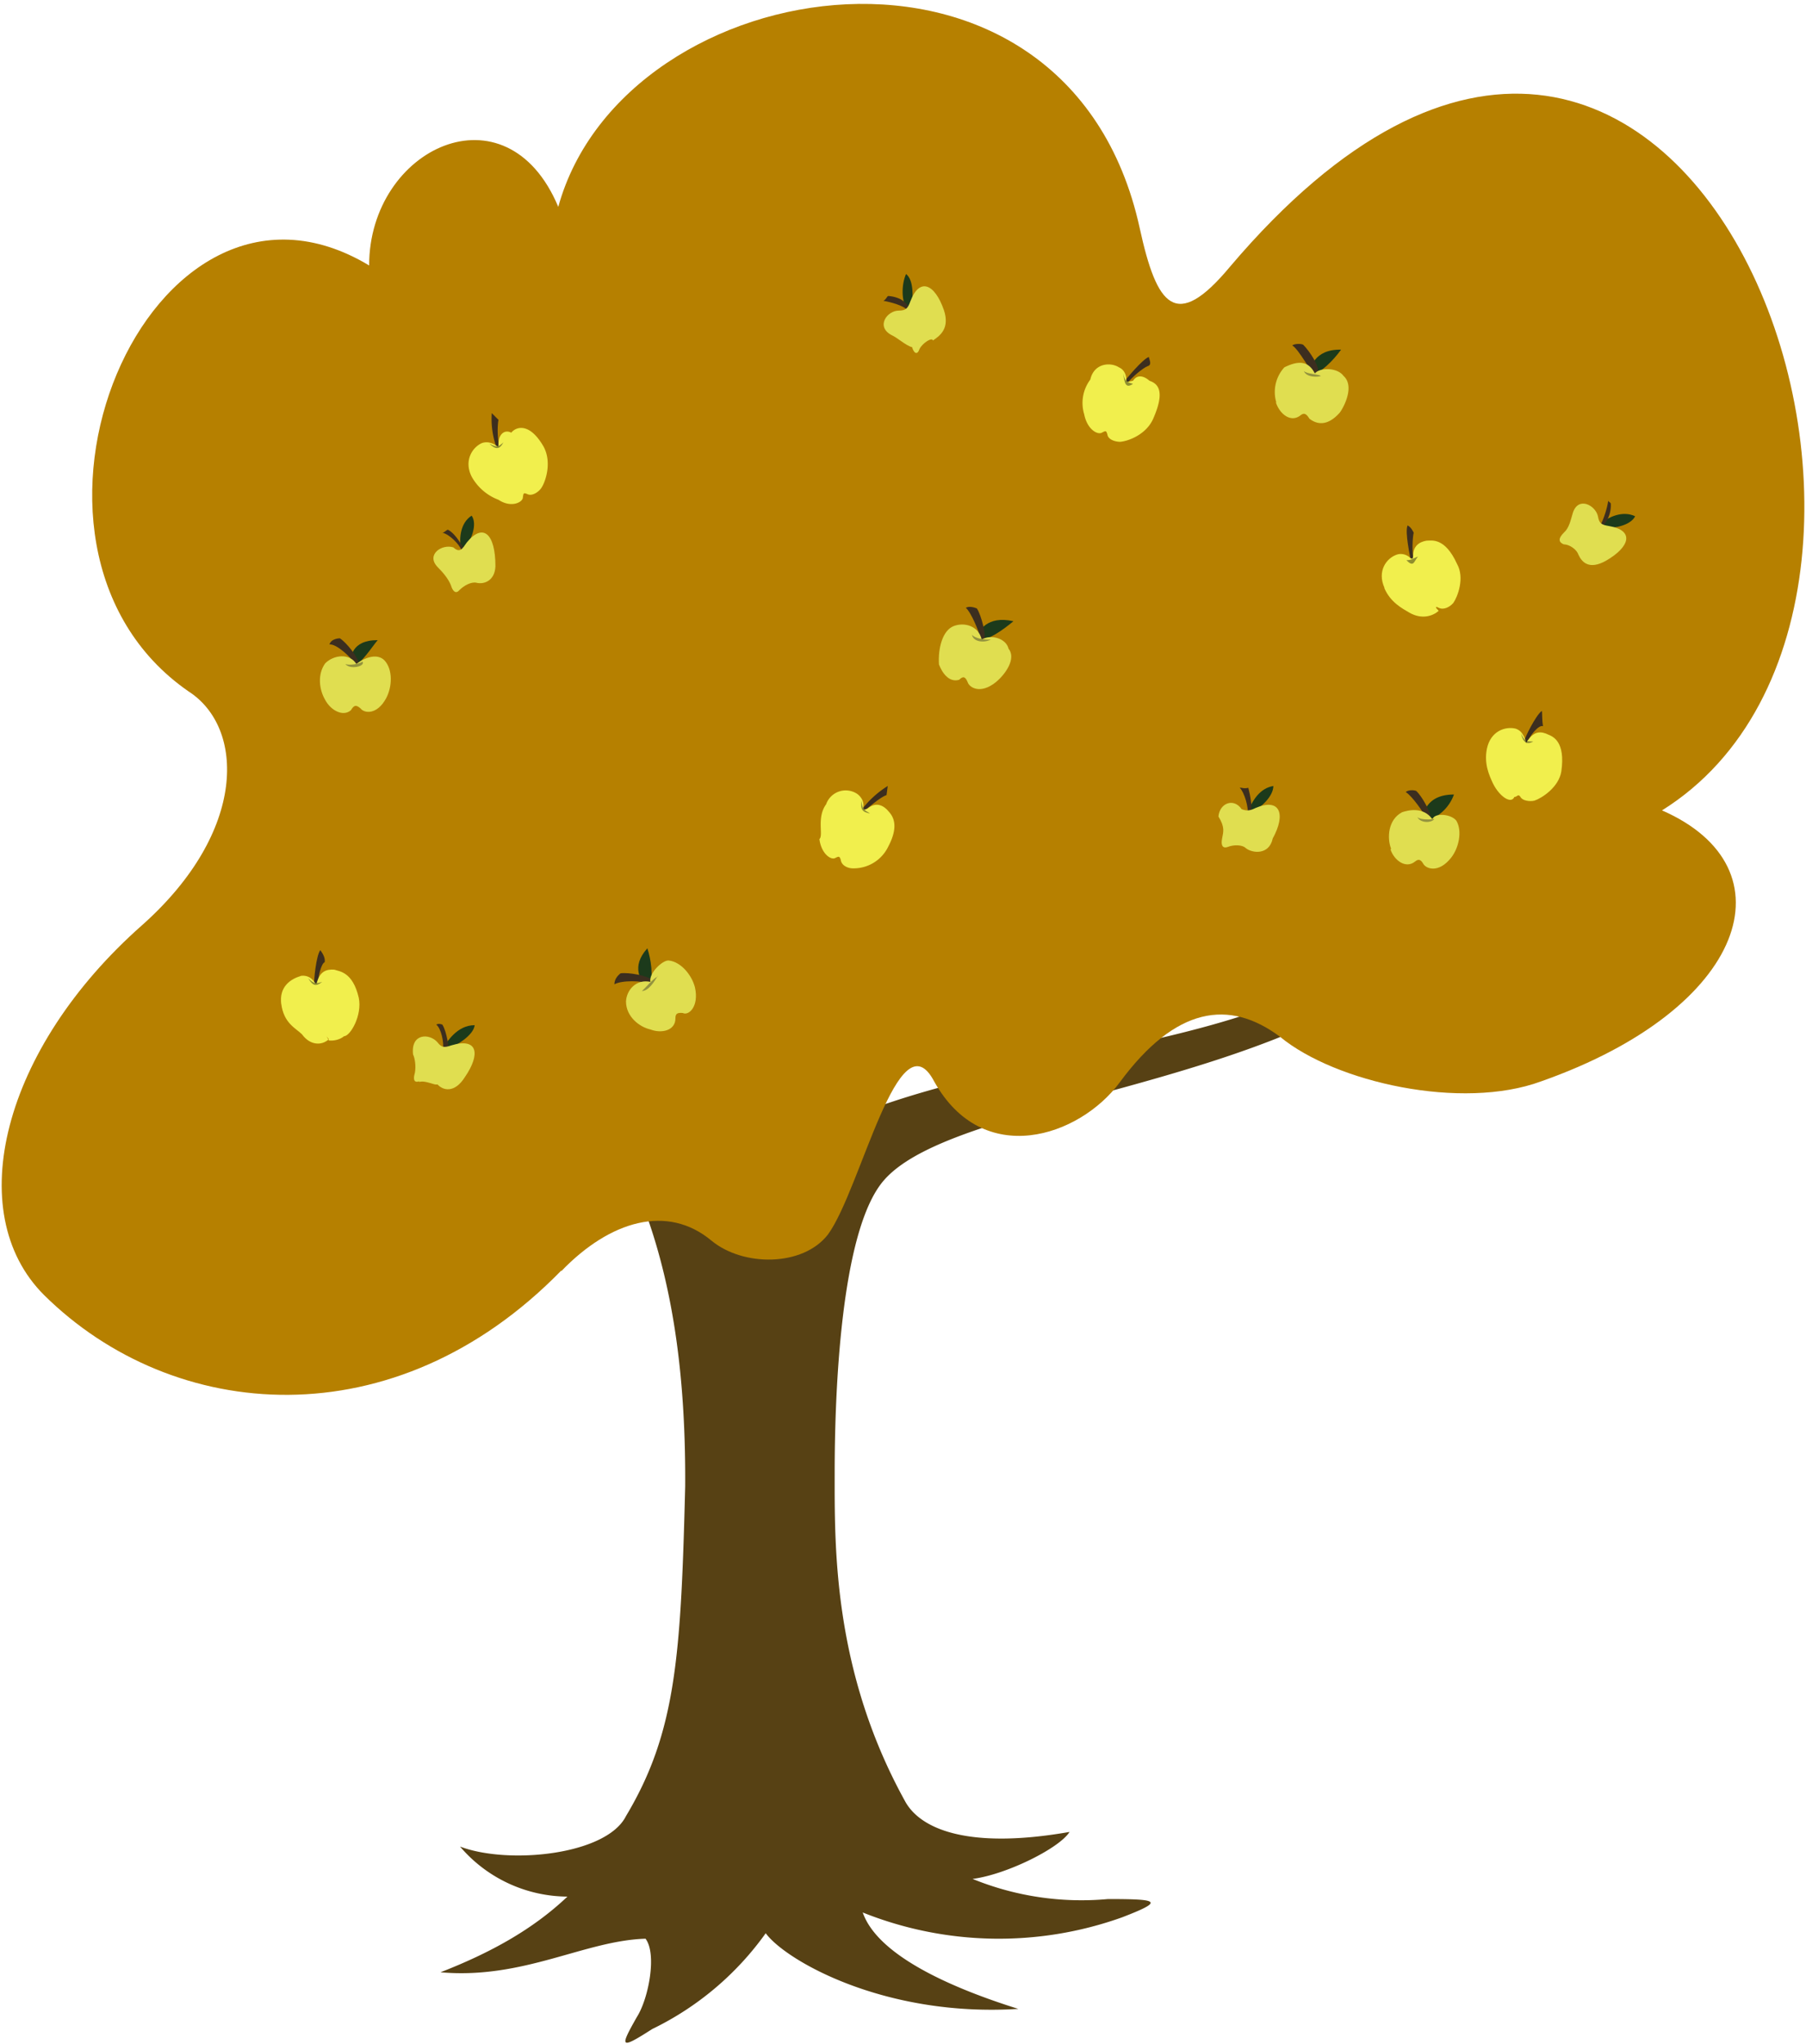 <svg xmlns="http://www.w3.org/2000/svg" viewBox="0 0 296 335"><path fill="#574114" fill-rule="evenodd" d="M75.4 302.6c7.9 3 24 1.4 27.2-5 8.2-13.7 9-26.2 9.7-54 .2-33.1-7-61.5-33.5-80.9-26.3-19.4 2.2-7.2 2.2-7.2a74.4 74.4 0 0 1 30.3 32.4c1.1 3 1.8 2 3-.2a90.7 90.7 0 0 1 37.9-32.5c20.5-9 17.5-2.3 17.5-2.3-18.4 5-38.4 24.2-41.9 34.3-1.6 2.2-2 2.5 2.7 0 33.8-18.2 80.4-11.8 104.3-39.8 10-11.9 6.2 0 6.2 0-19.7 31-83.5 31.2-96.2 46.1-7.1 8.3-8 35.3-8 47.9 0 12-.3 32.3 11.5 53.7 2.5 4.7 10.5 8 27 5.1-1.7 2.7-10.4 7-15.9 7.7a47.3 47.3 0 0 0 22.2 3.3c8.4 0 9.3.3 2.3 3a60 60 0 0 1-42.5-.8c2.4 6.9 14 12.2 25.5 15.8-22 1.4-38.2-8-41.4-12.4a49.2 49.2 0 0 1-18.6 15.7c-5.3 3.4-5.4 3.1-2.5-2 1.9-3 3.3-10.3 1.4-12.8-10 .3-20 6.7-33.6 5.5 8.2-3.2 15.1-7 20.8-12.4a23.3 23.3 0 0 1-17.6-8.2Z"/><path fill="#554015" fill-rule="evenodd" d="M164.3 177.2a35.6 35.6 0 0 0 26.5-26.3c2.6-10.2 3.5-8.4 2.8 0-2 9.3-6.8 23.4-19.2 25.6-7.6 2-10 .7-10 .7Z"/><path fill="#574114" fill-rule="evenodd" d="M121.4 178.4c5.1-7 4.3-24.3-7.3-32-11.8-7.6.7-1.7.7-1.7 13.6 7.6 16.8 22.6 12.4 31-2.6 3-5.8 2.7-5.8 2.7Z"/><path fill="#B68000" fill-rule="evenodd" d="M92 208.2c-27.3 28-63.6 25-84.8 4-13.5-13.5-6.8-40.4 16.1-60.6 17.3-15.4 16.8-32.4 7.6-38.3-34.7-24-6.5-91.5 29.6-69.8 0-19.2 22.5-29.9 31-9.6 10.8-39.2 83.5-50.5 95.3 3.5 2.8 12.8 5.9 17 14.8 6.3 74.8-88.2 126.3 54.4 70.8 89.1 21.5 9.4 14 32.5-19.8 44.4-13 4.8-33.7.2-42.8-7.3-8.3-6.2-17.1-5-26.3 7.5-6.6 8.9-22.4 14.2-30.4-.2-5.8-11-12 17.7-17.4 25.1-4.1 5.3-13.9 5.3-19.1 1-7.2-6-16.6-3.3-24.6 5Z"/><path fill="#3C2E1F" fill-rule="evenodd" d="M141.3 132.6a16 16 0 0 1 4.2-3.8l-.2 1.5c-1 .3-3 2.1-3.6 2.5 0 .5-.5 0-.4-.2Z"/><path fill="#F1EF4D" fill-rule="evenodd" d="M135.4 131.8a3.4 3.4 0 0 1 5.1-1.7c.8.6 1.1 1.4 1 2.1 0 .6.2.5.7.3 1.2-1 2.3-.7 3.2.2.5.6 2.3 2 .2 6a6.3 6.3 0 0 1-5.8 3.6c-.9 0-1.9-.5-2-1.4-.2-.6-.3-.6-.9-.3-.7.4-2.3-.7-2.6-3.1.7-.6-.5-3.5 1.1-5.7Z"/><path fill-rule="evenodd" d="M141.2 131.2c-.2 1.4.1 1.9 1.4 2.1-1-.6-1.3-.7-1.4-2.1Z" opacity=".4"/><path fill="#3C2E1F" fill-rule="evenodd" d="M51.5 161.3c-.1-.4.3-4.7 1-5.6.2.3.9 1.2.7 2-.5.1-1.2 2.6-1 3.5.1.2-.7.3-.7.1Z"/><path fill="#F1EF4D" fill-rule="evenodd" d="M46.1 164.6c-.4-3 1.6-4.2 3.3-4.7 1-.1 1.7.4 2.1 1 .3.4.4.3.5-.1.5-1.6 1.5-2 2.8-1.9.8.3 3 .3 4 4.6.6 2.9-1.4 6.3-2.4 6.3-.7.6-1.8.8-2.5.7-.5-.9-.5-.8 0-.2-1.2 1.1-3.1 1-4.4-.8-1-1-3-1.8-3.4-5Z"/><path fill-rule="evenodd" d="M50.5 160.3c.8 1.3 1.3 1.4 2.3.6-1 .3-1.3.4-2.3-.6Z" opacity=".4"/><path fill="#3C2E1F" fill-rule="evenodd" d="M81.4 73.4a14 14 0 0 1-.8-5.7l1.1 1.1c-.2 1-.2 3.4.2 4.3 0 .2-.4.5-.5.3Z"/><path fill="#F1EF4D" fill-rule="evenodd" d="M77.3 78.1c-1.3-2.6.1-4.8 1.7-5.5.9-.3 1.7 0 2.3.4.4.3.4.1.4-.3 0-1.4.9-2.4 2.1-1.8.8-1 3-1.7 5.3 2.3 1.4 2.6.3 5.8-.4 6.8-.5.7-1.5 1.3-2.2 1-.7-.3-.7-.2-.8.5 0 .8-1.9 1.8-4 .4a8.4 8.4 0 0 1-4.4-3.8Z"/><path fill-rule="evenodd" d="M80.2 72.7c1 1 1.7 1 2.3-.2-.8.7-1 .9-2.3.2Z" opacity=".4"/><path fill="#3C2E1F" fill-rule="evenodd" d="M184.3 62.5c.2-.3 3-3.7 4-4 0 .3.6 1.3-.2 1.5-.8.3-2.8 2-3.3 2.8 0 .2-.6-.1-.5-.3Z"/><path fill="#F1EF4D" fill-rule="evenodd" d="M178.7 62.2c.6-2.7 3.3-2.9 4.7-2 .9.4 1.2 1.3 1.2 2 0 .5.2.4 1.1.2.7-1.1 1.8-.8 2.7 0 1.5.5 2.5 1.8.7 6-1.1 2.8-4.2 3.9-5.5 4-.9 0-2-.4-2.1-1.2-.2-.7-.3-.6-.9-.3-.7.4-2.4-.5-2.9-3a6.4 6.4 0 0 1 1-5.7Z"/><path fill-rule="evenodd" d="M184.1 61.2c.2 1.4.3 2.6 1.6 1.7-1-.3-1.3-.3-1.6-1.7Z" opacity=".4"/><path fill="#3C2E1F" fill-rule="evenodd" d="M249.8 121.5c0-.4 1.9-4.3 2.9-5 .1.4 0 1.4.2 2.5-.7-.3-2.3 1.7-2.5 2.6 0 .2-.6 0-.6 0Z"/><path fill="#F1EF4D" fill-rule="evenodd" d="M243.7 122.7c.6-2.9 3-3.7 4.7-3.3.9.3 1.4 1 1.8 2.5 0-.3 0-.4.3-.7 1-1.4 2.1-1.4 3.3-.8.7.3 2.8 1.1 2.1 6-.4 2.6-3.2 4.4-4.4 4.8-.8.2-2 0-2.3-.6-.4-.6-.5 0-1 0-.5 1.2-2.4 0-3.5-2.2-.6-1.3-1.5-3.2-1-5.7Z"/><path fill-rule="evenodd" d="M249.3 120.2c.3 1.5 1 1.9 2 1.3-1.2 0-1.4 0-2-1.3Z" opacity=".4"/><path fill="#3C2E1F" fill-rule="evenodd" d="M231.2 91.8c0-.3-1-4.6-.5-5.7.6.3.9 1 1 1.2-.2.8-.3 3.4 0 4.3 0 .2-.4.4-.5.2Z"/><path fill="#F1EF4D" fill-rule="evenodd" d="M226.9 96.3c-1.2-2.7.3-4.8 2-5.4.8-.3 1.7 0 2.2.5.4.3.5.1.5-.3 0-1.6 1-2.3 2.2-2.5.8 0 3-.6 5 3.8 1.3 2.3.1 5.4-.6 6.4-.6.7-1.6 1.2-2.4.8-.6-.3-.6-.1 0 .5-.9.8-2.7 1.5-4.8.3-1.2-.7-3.1-1.7-4.1-4Z"/><path fill-rule="evenodd" d="M230.5 91.8c1.2 1.2 1.2.3 1.9-.6-1 .4-1.1.6-1.9.6Z" opacity=".4"/><path fill="#1C3A1B" fill-rule="evenodd" d="M57.3 108.9c.2-1.1.2-4 4.6-4-1 1.2-2.5 3.6-4 4.4 0 .4-1 .6-.6-.4Z"/><path fill="#3C2E1F" fill-rule="evenodd" d="M58.2 108.8c-.6-1-3-3.3-4.2-3.2.3-1 1.7-1 1.7-1 1.1.7 3.1 3.2 3.1 4.2s0 1-.6 0Z"/><path fill="#E0DE50" fill-rule="evenodd" d="M53.3 114.7c-1-1.7-1.3-4.2 0-6 1.4-1.4 4-1.7 5.1.1 1.6-1.2 3.5-1.7 4.6-.6 1.4 1.5 1.3 4.3.3 6.2-1.5 2.8-3.6 2.5-4.2 1.7-.8-.7-1.1-.5-1.6.3-1.3 1.1-3.3 0-4.2-1.7Z"/><path fill="#94933E" fill-rule="evenodd" d="M59.4 108.4c-.4.4-2.2.7-2.8.4.7 1 3.4.4 2.8-.4Z"/><path fill="#1C3A1B" fill-rule="evenodd" d="M105.7 161.7c-.5-1-2.4-3.2.4-6.3.6 1.8 1 4.6.4 6.2-.4.8-.3 1-.8 0Z"/><path fill="#3C2E1F" fill-rule="evenodd" d="M106.4 161.2c-1.1-.5-4.5-.6-5.7.1 0-.8.5-1.4 1-1.8 1.3-.2 4.5.4 5.2 1.1.6.8.5.7-.5.6Z"/><path fill="#E0DE50" fill-rule="evenodd" d="M106.6 168.7c-1.8-.4-4-2.1-4-4.6.1-1.9 1.7-3.7 4-3.2-.3-1.4 2-3.6 3-3.5 2 .2 3.8 2.4 4.3 4.4.7 3.1-1 4.7-2 4.2-1-.1-1.2.2-1.2.9 0 2-2.3 2.5-4.1 1.8Z"/><path fill="#94933E" fill-rule="evenodd" d="M107.8 160c-.9.5-2 1.9-2.6 2.4 1.1 0 2.1-1.6 2.6-2.5Z"/><path fill="#1C3A1B" fill-rule="evenodd" d="M159.9 104.3c.6-.8 1.8-3.5 6.2-2.5-1.8 1.5-4.1 3.1-5.8 3.2-1 .3-1.1.2-.4-.7Z"/><path fill="#3C2E1F" fill-rule="evenodd" d="M160.7 104.6c-.2-1-1.5-4.2-2.4-5 .5-.3 1.3-.1 1.8.1.8 1.2 1.6 4.7 1.2 5.2-.4 1-.4.8-.6-.3Z"/><path fill="#E0DE50" fill-rule="evenodd" d="M153.9 109c-.2-2.8.6-5.7 2.4-6.4 1.8-.7 4.1 0 4.6 2.2 1.5-.9 4-.2 4.4 1.5 1.3 1.6-.5 4.2-2.1 5.5-2.5 2-4.3.9-4.6 0-.4-1-.8-1-1.4-.4-1.7.5-2.8-1.2-3.3-2.5Z"/><path fill="#94933E" fill-rule="evenodd" d="M162.4 104.8c-1 .1-2.7-.2-3.1-.8.2 1.2 2 1.4 3.1.8Z"/><path fill="#1C3A1B" fill-rule="evenodd" d="M233 134.1c.4-1 .9-3.9 5.3-3.9a7 7 0 0 1-4.8 4.4c-1 .3-1 .5-.6-.5Z"/><path fill="#3C2E1F" fill-rule="evenodd" d="M233.8 134.2c-.4-1-2.4-3.8-3.4-4.4.3-.3 1.1-.4 1.7-.2 1 .9 2.6 3.8 2.4 4.8-.2 1-.2.8-.7-.2Z"/><path fill="#E0DE50" fill-rule="evenodd" d="M228 139.1c-.7-1.8-.5-4.8 1.8-6 .9-.3 3.5-1 5 1.2.1-1.1 3-1 3.9.2 1 1.7.4 4.5-.9 6.1-2 2.5-4 1.8-4.5 1-.5-.9-.9-.8-1.4-.4-1.5 1.2-3.4-.2-4-2Z"/><path fill="#94933E" fill-rule="evenodd" d="M235.1 134.2c-.5.1-2.3.2-2.8-.3.5 1 2.3 1 2.8.3Z"/><path fill="#1C3A1B" fill-rule="evenodd" d="M214.3 61.4c.5-1 1-4.2 5.5-4.1-1.3 1.8-3.3 3.8-5 4.3-.9.2-1 .7-.5-.2Z"/><path fill="#3C2E1F" fill-rule="evenodd" d="M215.2 61.1c-.4-.2-2.3-3.8-3.4-4.5.4-.3 1.5-.3 1.8-.1 1 1 3 3.9 2.3 4.8-.3 1-.3.9-.7-.2Z"/><path fill="#E0DE50" fill-rule="evenodd" d="M209.2 66a6 6 0 0 1 1.3-5.8c2.4-1.2 4-1 5 1 .8-1 3.7-1 4.7.4 1.8 1.6.2 4.9-.6 6-2.2 2.5-4 1.8-5 1-.6-1-1-.9-1.5-.5-1.6 1.2-3.4-.3-4-2.2Z"/><path fill="#94933E" fill-rule="evenodd" d="M216.5 61.6c-.5-.3-2.3-.3-2.8-.8.4 1.1 2.4 1 2.8.8Z"/><path fill="#1C3A1B" fill-rule="evenodd" d="M72.8 171.3c.5-.4 2-3.3 5-3.3-.2 1.7-3.1 3.4-4.3 3.8-1.2.3-1 .6-.7-.5Z"/><path fill="#3C2E1F" fill-rule="evenodd" d="M72.6 171.9c.2-1-.3-3.4-1.1-4 .4-.2.7-.1 1 0 .8 1.3 1 3.9 1.2 4.3-1 .6-1.4.6-1.1-.3Z"/><path fill="#E0DE50" fill-rule="evenodd" d="M68.7 177.3c1.1-.3 2.5.6 3 .4.9 1 2.8 1.5 4.5-1.2 2.6-3.8 2.1-6.5-2.2-5.2-1.2.4-1.6.4-2.3-.5-1.3-1.5-4.4-1.5-4 2 .3.6.5 1.9.3 3-.3 1-.2 1.7.7 1.4Z"/><path fill="#1C3A1B" fill-rule="evenodd" d="M75.5 89.5c-.2-1.2-.1-3.8 1.8-5 1 1.4-.1 4.1-1 5-.8 1-.6.8-.8 0Z"/><path fill="#3C2E1F" fill-rule="evenodd" d="M75.6 90.1c-.3-.9-2-2.6-3.1-2.8.3 0 .6-.4.9-.5 1.4.7 2.5 3 2.8 3.4.1.6-.3 1.1-.6 0Z"/><path fill="#E0DE50" fill-rule="evenodd" d="M75.3 96.7c.8-.8 2-1.4 2.8-1.2 1.2.3 3-.3 3.1-2.7 0-5.3-2-7.2-4.7-3.9-.7 1-1.1 1.8-2.2.8-1.9-.6-4.5 1.2-2.6 3.2 1 1 1.8 2 2.2 3 .3 1 .8 1.5 1.4.8Z"/><path fill="#1C3A1B" fill-rule="evenodd" d="M204.7 132.5c.7-1.3 1.7-3.3 4-3.7 0 1.7-2.1 3.6-3.3 4.1-1.2.5-1 .3-.7-.4Z"/><path fill="#3C2E1F" fill-rule="evenodd" d="M204.5 133.8c.2-1.6-.6-4-1.3-4.7.2-.1.6.2 1.4 0 .3 1.2.7 3.1.4 4.3-.2.6-.7.6-.5.3Z"/><path fill="#E0DE50" fill-rule="evenodd" d="M201.2 138.8c1-.4 2.4-.4 3 .2 1 .8 3.8 1.2 4.4-1.6 2.2-4 1.2-6.7-2.8-5-1 .5-1.5.5-2.3.2-1.3-1.9-3.6-1-3.8 1.2 1.1 1.8.8 2.5.6 3.6-.2 1 0 1.7.9 1.4Z"/><path fill="#1C3A1B" fill-rule="evenodd" d="M148.5 50.3c-.7-1-.8-3.6 0-5.4 1.3 1 1.2 4 .8 6-.5.4-.4 0-.8-.6Z"/><path fill="#3C2E1F" fill-rule="evenodd" d="M148.8 50.9c-.6-.8-2.8-1.4-4-1.6.6-.4.5-.7.8-.8 2.2.2 3 1.2 3.7 2.2.3.5 0 1-.5.2Z"/><path fill="#E0DE50" fill-rule="evenodd" d="M150.7 57.2c.5-1 2.1-2 2.2-1.4 1.2-.8 2.8-2 1.8-5-1.5-4.3-4-5.4-5.5-1.4-.4 1.1-.7 1.5-1.9 1.5-1.9 0-3.8 2.6-1.2 4 1.1.5 2.3 1.7 3.4 2 .2.8.8 1.5 1.2.3Z"/><path fill="#1C3A1B" fill-rule="evenodd" d="M262.6 85.6c1-.8 3.3-2 5.4-1-.8 1.6-3.8 2-4.3 1.8-2-.3-1-.3-1-.8Z"/><path fill="#3C2E1F" fill-rule="evenodd" d="M262.2 86.2c.6-.9 1.3-3.2 1.4-4.3-.1.3.2.3.4.6a5 5 0 0 1-1.6 4c-.5.4-.9.2-.2-.3Z"/><path fill="#E0DE50" fill-rule="evenodd" d="M256.2 89.2c1.2 0 2.3 1 2.5 1.7.6 1.3 1.8 2.5 4.5 1 4-2.3 4.7-5 .5-5.7-1.2-.2-1.6-.4-1.8-1.6-.4-1.8-3.2-3.3-4.1-.6-.4 1.3-.6 2.5-1.5 3.3-.8.8-1 1.5 0 1.9Z"/></svg>